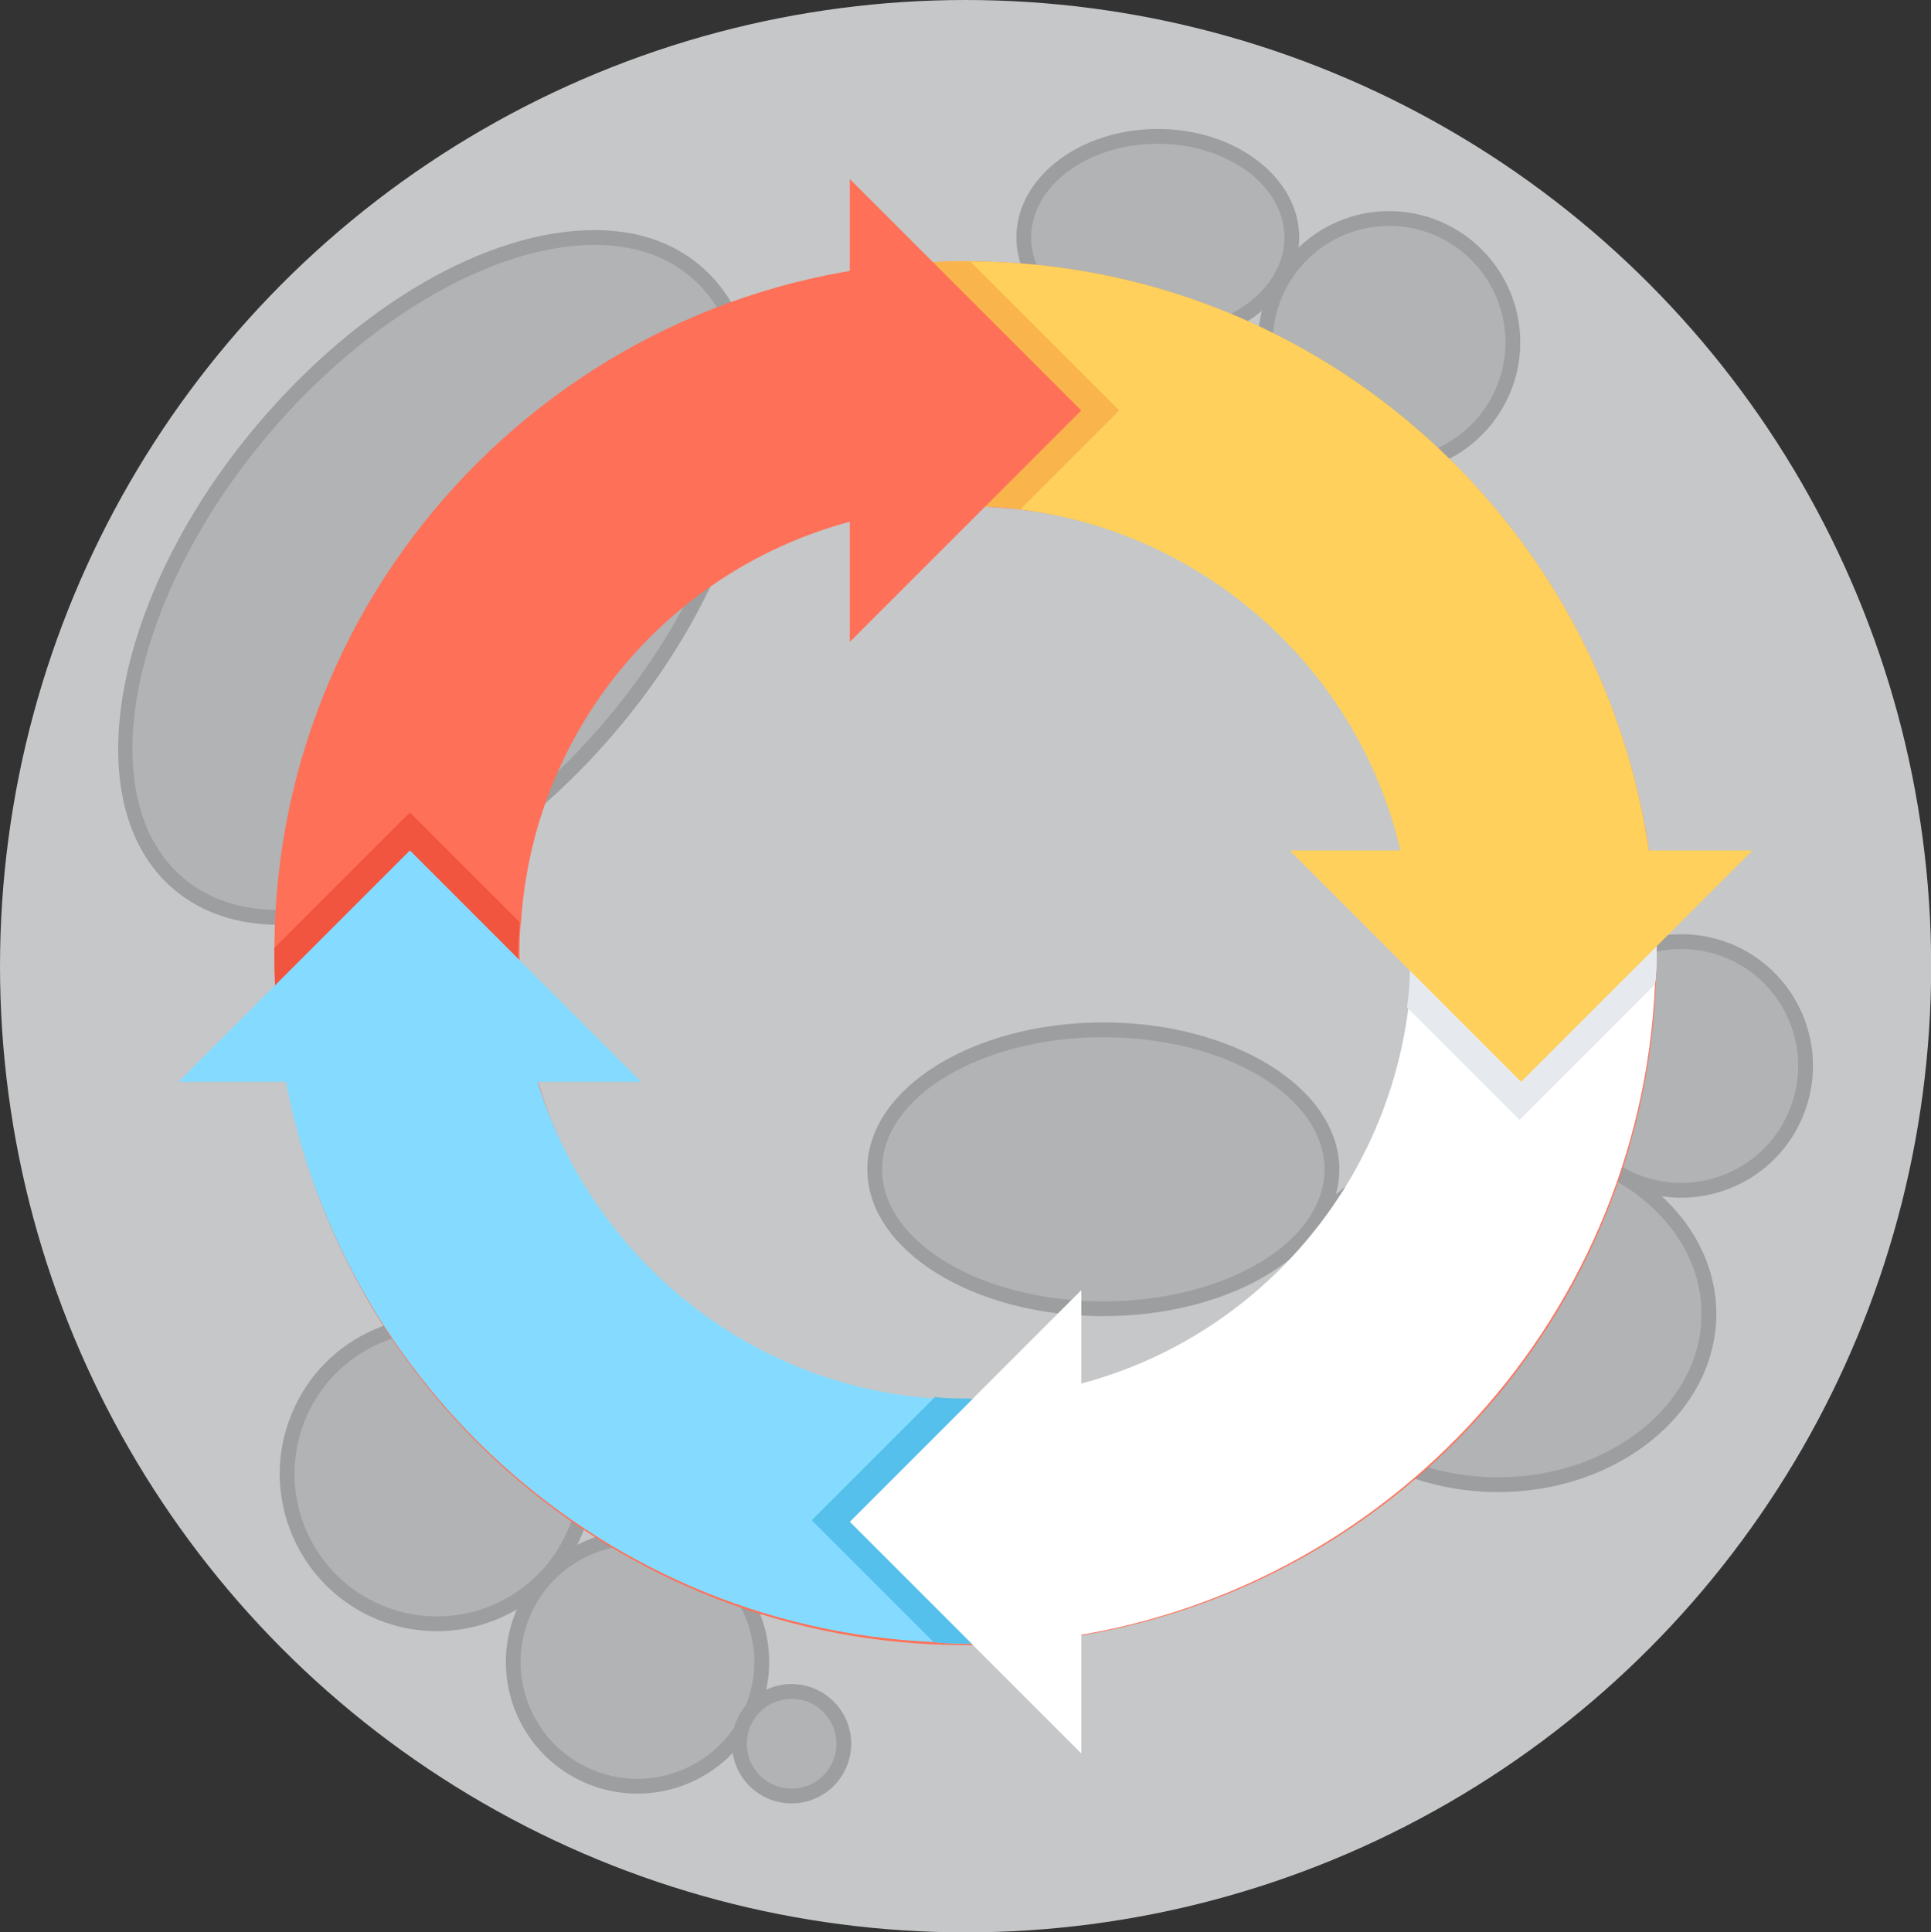 <?xml version="1.0" encoding="UTF-8" standalone="no"?>
<svg
   xmlns:dc="http://purl.org/dc/elements/1.1/"
   xmlns:cc="http://creativecommons.org/ns#"
   xmlns:rdf="http://www.w3.org/1999/02/22-rdf-syntax-ns#"
   xmlns:svg="http://www.w3.org/2000/svg"
   xmlns="http://www.w3.org/2000/svg"
   version="1.1"
   id="svg2"
   viewBox="0 0 507.421 507.7"
   width="143.206mm"
   height="143.284mm">
  <rect x="0" y="0" width="507.421" height="507.7" fill="#333333" stroke="none"/>
  <defs
     id="defs8" />
  <g
     transform="matrix(3.885,0,0,3.887,8.1088336e-6,9.3279092e-6)"
     id="g4092">
    <g
       id="g18987"
       transform="translate(-2781.416,-140.169)">
      <g
         id="g18989">
        <circle
           style="fill:#c6c7c8"
           cx="2846.727"
           cy="205.48"
           r="65.311"
           id="circle18991" />
      </g>
    </g>
    <g
       id="g18993"
       transform="translate(-2775.514,-131.462)">
      <g
         id="g18995">
        <ellipse
           style="fill:#b1b3b4"
           cx="2853.825"
           cy="147.514"
           rx="9.066"
           ry="6.834"
           id="ellipse18997" />
        <path
           style="fill:#9c9e9f"
           d="m 2853.825,154.848 c -5.275,0 -9.566,-3.29 -9.566,-7.334 0,-4.045 4.292,-7.335 9.566,-7.335 5.274,0 9.566,3.29 9.566,7.335 0,4.044 -4.291,7.334 -9.566,7.334 l 0,0 z m 0,-13.669 c -4.724,0 -8.566,2.842 -8.566,6.335 0,3.492 3.843,6.334 8.566,6.334 4.723,0 8.566,-2.842 8.566,-6.334 0,-3.493 -3.843,-6.335 -8.566,-6.335 l 0,0 z"
           id="path18999" />
      </g>
      <g
         id="g19001">
        <circle
           style="fill:#b1b3b4"
           cx="2869.474"
           cy="154.601"
           r="8.369"
           id="circle19003" />
        <path
           style="fill:#9c9e9f"
           d="m 2869.474,163.47 c -4.891,0 -8.869,-3.979 -8.869,-8.869 0,-4.89 3.979,-8.869 8.869,-8.869 4.89,0 8.869,3.979 8.869,8.869 0,4.89 -3.978,8.869 -8.869,8.869 l 0,0 z m 0,-16.739 c -4.339,0 -7.869,3.53 -7.869,7.869 0,4.339 3.53,7.869 7.869,7.869 4.339,0 7.869,-3.53 7.869,-7.869 0,-4.339 -3.53,-7.869 -7.869,-7.869 l 0,0 z"
           id="path19005" />
      </g>
      <g
         id="g19007">
        <ellipse
           style="fill:#b1b3b4"
           cx="2850.141"
           cy="210.503"
           rx="15.463"
           ry="9.427"
           id="ellipse19009" />
        <path
           style="fill:#9c9e9f"
           d="m 2850.141,220.43 c -8.802,0 -15.963,-4.453 -15.963,-9.927 0,-5.475 7.161,-9.929 15.963,-9.929 8.802,0 15.963,4.454 15.963,9.929 0,5.474 -7.161,9.927 -15.963,9.927 l 0,0 z m 0,-18.856 c -8.25,0 -14.963,4.005 -14.963,8.929 0,4.922 6.712,8.927 14.963,8.927 8.251,0 14.963,-4.004 14.963,-8.927 0,-4.923 -6.712,-8.929 -14.963,-8.929 l 0,0 z"
           id="path19011" />
      </g>
      <g
         id="g19013">
        <ellipse
           style="fill:#b1b3b4"
           cx="2876.831"
           cy="220.278"
           rx="14.273"
           ry="11.545"
           id="ellipse19015" />
        <path
           style="fill:#9c9e9f"
           d="m 2876.831,232.323 c -8.146,0 -14.773,-5.403 -14.773,-12.045 0,-6.642 6.627,-12.045 14.773,-12.045 8.146,0 14.773,5.403 14.773,12.045 0,6.642 -6.627,12.045 -14.773,12.045 l 0,0 z m 0,-23.09 c -7.595,0 -13.773,4.955 -13.773,11.045 0,6.09 6.178,11.045 13.773,11.045 7.595,0 13.773,-4.955 13.773,-11.045 0,-6.09 -6.179,-11.045 -13.773,-11.045 l 0,0 z"
           id="path19017" />
      </g>
      <g
         id="g19019">
        <ellipse
           style="fill:#b1b3b4"
           transform="matrix(0.764,0.645,-0.645,0.764,771.727,-1769.352)"
           cx="2805.073"
           cy="170.496"
           rx="15.451"
           ry="27.093"
           id="ellipse19021" />
        <path
           style="fill:#9c9e9f"
           d="m 2794.432,193.977 c -2.866,0 -5.274,-0.807 -7.159,-2.397 -6.72,-5.675 -4.203,-19.749 5.611,-31.373 6.87,-8.138 15.618,-13.192 22.83,-13.192 2.865,0 5.274,0.807 7.158,2.397 3.297,2.783 4.504,7.607 3.399,13.585 -1.087,5.877 -4.287,12.195 -9.011,17.79 -6.868,8.135 -15.616,13.19 -22.828,13.19 l 0,0 z m 21.282,-45.963 c -6.821,0 -15.482,5.039 -22.065,12.837 -9.459,11.203 -12.03,24.646 -5.73,29.965 1.699,1.434 3.891,2.161 6.514,2.161 6.82,0 15.481,-5.039 22.064,-12.836 4.613,-5.464 7.735,-11.617 8.791,-17.326 1.037,-5.609 -0.05,-10.098 -3.061,-12.64 -1.699,-1.434 -3.891,-2.161 -6.513,-2.161 l 0,0 z"
           id="path19023" />
      </g>
      <g
         id="g19025">
        <circle
           style="fill:#b1b3b4"
           cx="2805.073"
           cy="231.086"
           r="10.137"
           id="circle19027" />
        <path
           style="fill:#9c9e9f"
           d="m 2805.078,241.725 c -4.278,0 -8.123,-2.544 -9.794,-6.481 -1.111,-2.614 -1.138,-5.504 -0.074,-8.139 1.064,-2.635 3.09,-4.697 5.704,-5.808 1.327,-0.563 2.724,-0.849 4.154,-0.849 4.277,0 8.122,2.543 9.794,6.48 2.293,5.398 -0.233,11.655 -5.63,13.948 -1.327,0.563 -2.724,0.849 -4.154,0.849 l 0,0 z m -0.011,-20.277 c -1.294,0 -2.561,0.259 -3.763,0.77 -2.369,1.006 -4.204,2.875 -5.167,5.262 -0.964,2.387 -0.94,5.005 0.066,7.374 1.516,3.567 4.999,5.873 8.875,5.873 1.294,0 2.561,-0.259 3.762,-0.769 4.89,-2.078 7.179,-7.747 5.102,-12.638 -1.516,-3.568 -4.999,-5.872 -8.875,-5.872 l 0,0 z"
           id="path19029" />
      </g>
      <g
         id="g19031">
        <circle
           style="fill:#b1b3b4"
           cx="2818.632"
           cy="243.8"
           r="8.404"
           id="circle19033" />
        <path
           style="fill:#9c9e9f"
           d="m 2818.636,252.706 c -3.581,0 -6.798,-2.129 -8.198,-5.425 -1.919,-4.519 0.195,-9.756 4.713,-11.676 1.111,-0.472 2.281,-0.711 3.479,-0.711 3.58,0 6.798,2.129 8.197,5.424 0.931,2.189 0.953,4.61 0.063,6.815 -0.891,2.206 -2.586,3.932 -4.775,4.862 -1.112,0.471 -2.282,0.711 -3.479,0.711 l 0,0 z m -0.01,-16.812 c -1.063,0 -2.101,0.212 -3.087,0.631 -4.011,1.704 -5.888,6.354 -4.184,10.365 1.242,2.925 4.099,4.815 7.277,4.815 1.062,0 2.101,-0.212 3.087,-0.631 1.943,-0.826 3.448,-2.358 4.238,-4.316 0.791,-1.958 0.771,-4.106 -0.055,-6.05 -1.241,-2.925 -4.098,-4.814 -7.276,-4.814 l 0,0 z"
           id="path19035" />
      </g>
      <g
         id="g19037">
        <circle
           style="fill:#b1b3b4"
           cx="2889.241"
           cy="203.517"
           r="8.403"
           id="circle19039" />
        <path
           style="fill:#9c9e9f"
           d="m 2889.244,212.422 c -3.58,0 -6.798,-2.129 -8.198,-5.425 -0.93,-2.189 -0.951,-4.608 -0.062,-6.813 0.891,-2.206 2.586,-3.932 4.776,-4.862 1.11,-0.472 2.281,-0.711 3.478,-0.711 3.58,0 6.798,2.128 8.197,5.423 1.919,4.52 -0.195,9.758 -4.714,11.677 -1.11,0.472 -2.28,0.711 -3.477,0.711 l 0,0 z m -0.01,-16.811 c -1.063,0 -2.101,0.212 -3.087,0.631 -1.944,0.826 -3.449,2.358 -4.239,4.315 -0.79,1.957 -0.771,4.105 0.055,6.049 1.243,2.926 4.1,4.816 7.277,4.816 1.062,0 2.101,-0.212 3.087,-0.631 4.011,-1.704 5.888,-6.354 4.185,-10.366 -1.243,-2.925 -4.099,-4.814 -7.278,-4.814 l 0,0 z"
           id="path19041" />
      </g>
      <g
         id="g19043">
        <circle
           style="fill:#b1b3b4"
           cx="2829.055"
           cy="249.333"
           r="3.534"
           id="circle19045" />
        <path
           style="fill:#9c9e9f"
           d="m 2829.056,253.367 c -1.623,0 -3.081,-0.964 -3.715,-2.457 -0.421,-0.992 -0.431,-2.088 -0.027,-3.088 0.403,-0.999 1.172,-1.781 2.164,-2.203 0.503,-0.213 1.033,-0.322 1.575,-0.322 1.621,0 3.079,0.965 3.713,2.458 0.421,0.991 0.432,2.087 0.028,3.086 -0.404,0.999 -1.171,1.781 -2.163,2.203 -0.503,0.215 -1.033,0.323 -1.575,0.323 l 0,0 z m 0,-7.069 c -0.407,0 -0.806,0.082 -1.185,0.242 -1.54,0.654 -2.261,2.439 -1.607,3.979 0.477,1.122 1.574,1.848 2.795,1.848 0.407,0 0.806,-0.082 1.185,-0.242 0.746,-0.317 1.323,-0.905 1.626,-1.657 0.303,-0.752 0.295,-1.576 -0.022,-2.321 -0.476,-1.124 -1.573,-1.849 -2.792,-1.849 l 0,0 z"
           id="path19047" />
      </g>
    </g>
  </g>
  <g
     transform="translate(-0.462,-0.117)"
     id="g3592" />
  <g
     transform="translate(-0.462,-0.117)"
     id="g3594" />
  <g
     transform="translate(-0.462,-0.117)"
     id="g3596" />
  <g
     transform="translate(-0.462,-0.117)"
     id="g3598" />
  <g
     transform="translate(-0.462,-0.117)"
     id="g3600" />
  <g
     transform="translate(-0.462,-0.117)"
     id="g3602" />
  <g
     transform="translate(-0.462,-0.117)"
     id="g3604" />
  <g
     transform="translate(-0.462,-0.117)"
     id="g3606" />
  <g
     transform="translate(-0.462,-0.117)"
     id="g3608" />
  <g
     transform="translate(-0.462,-0.117)"
     id="g3610" />
  <g
     transform="translate(-0.462,-0.117)"
     id="g3612" />
  <g
     transform="translate(-0.462,-0.117)"
     id="g3614" />
  <g
     transform="translate(-0.462,-0.117)"
     id="g3616" />
  <g
     transform="translate(-0.462,-0.117)"
     id="g3618" />
  <g
     transform="translate(-0.462,-0.117)"
     id="g3620" />
  <path
     id="path4147"
     d="m 253.711,68.65 c -100,0 -181.2,80.8 -181.6,180.4 0,0.4 0,0.8 0,1.2 0,8 0.4,16 1.6,24 11.6,89.2 88,158 180,158 100.4,0 181.6,-81.2 181.6,-181.6 0,-100.8 -81.2,-182 -181.6,-182 z m 0,299.2 c -56.8,0 -104,-40 -114.8,-93.6 -1.6,-7.6 -2.4,-15.6 -2.4,-24 0,-2.8 0,-5.2 0.4,-8 4,-61.2 54.8,-109.2 117.2,-109.2 64.8,0 117.2,52.4 117.2,117.2 -0.4,64.8 -52.8,117.6 -117.6,117.6 z"
     style="fill:#ff7058" />
  <path
     id="path4149"
     d="m 273.311,365.85 0,64.8 c -6.4,0.8 -12.8,1.2 -19.6,1.2 -2.8,0 -5.6,0 -8.4,-0.4 -90,-4 -162.8,-73.6 -172.4,-162 l 64.8,0 c 9.2,53.2 53.6,94.4 108,98 2.8,0.4 5.2,0.4 8,0.4 6.8,0 13.2,-0.8 19.6,-2 z"
     style="fill:#84dbff" />
  <path
     id="path4151"
     d="m 435.311,250.25 c 0,2.8 0,5.6 -0.4,8.4 -4,90 -73.6,162.8 -161.6,172.4 l 0,-65.2 c 50.8,-8.4 90.4,-49.6 96.8,-101.2 0.8,-4.8 0.8,-9.6 0.8,-14.4 0,-4.8 -0.4,-9.6 -0.8,-14.4 l 64.8,0 c 0.4,4.8 0.4,9.6 0.4,14.4 z"
     style="fill:#ffffff" />
  <path
     id="path4153"
     d="m 435.311,250.25 c 0,2.8 0,5.6 -0.4,8.4 l -35.6,35.6 -29.6,-29.6 c 0.8,-4.8 0.8,-9.6 0.8,-14.4 0,-4.8 -0.4,-9.6 -0.8,-14.4 l 64.8,0 c 0.8,4.8 0.8,9.6 0.8,14.4 z"
     style="fill:#e6e9ee" />
  <polygon
     transform="translate(-0.289,-0.15)"
     id="polygon4155"
     points="284.4,460.8 284.4,339.2 223.6,400 "
     style="fill:#ffffff" />
  <path
     id="path4157"
     d="m 273.311,365.85 0,64.8 c -6.4,0.8 -12.8,1.2 -19.6,1.2 -2.8,0 -5.6,0 -8.4,-0.4 l -32,-32 32.4,-32.4 c 2.8,0.4 5.2,0.4 8,0.4 6.8,0.4 13.2,-0.4 19.6,-1.6 z"
     style="fill:#54c0eb" />
  <polygon
     transform="translate(-0.289,-0.15)"
     id="polygon4159"
     points="284.4,460.8 284.4,339.2 223.6,400 "
     style="fill:#ffffff" />
  <g
     transform="translate(-0.289,-0.15)"
     id="g4161">
    <path
       id="path4163"
       d="m 434.4,230 -64.8,0 c -8.8,-50.4 -50,-89.6 -101.2,-96 l 0,0 c -4.8,-0.8 -9.6,-0.8 -14.4,-0.8 -6.8,0 -13.6,0.8 -20.4,1.6 -1.2,0.4 -2.4,0.4 -3.6,0.8 l 0,-65.2 c 1.2,0 2.4,-0.4 3.6,-0.4 6.8,-0.8 13.6,-1.2 20.4,-1.2 0.4,0 0.8,0 1.2,0 92.8,0.4 169.2,70.8 179.2,161.2 z"
       style="fill:#ffd05b" />
    <polygon
       id="polygon4165"
       points="460.8,223.6 339.2,223.6 400,284.4 "
       style="fill:#ffd05b" />
  </g>
  <path
     id="path4167"
     d="m 294.111,107.85 -26,26 0,0 c -4.8,-0.8 -9.6,-0.8 -14.4,-0.8 -6.8,0 -13.6,0.8 -20.4,1.6 l 0,-64.8 c 6.8,-0.8 13.6,-1.2 20.4,-1.2 0.4,0 0.8,0 1.2,0 l 39.2,39.2 z"
     style="fill:#f9b54c" />
  <polygon
     transform="translate(-0.289,-0.15)"
     id="polygon4169"
     points="223.6,47.2 223.6,168.8 284.4,108 "
     style="fill:#ff7058" />
  <path
     id="path4171"
     d="m 138.911,274.25 -65.2,0 c -1.2,-8 -1.6,-15.6 -1.6,-24 0,-0.4 0,-0.8 0,-1.2 l 35.6,-35.6 28.8,28.8 c 0,2.8 -0.4,5.2 -0.4,8 0.4,8.4 1.2,16.4 2.8,24 z"
     style="fill:#f1543f" />
  <polygon
     transform="translate(-0.289,-0.15)"
     id="polygon4173"
     points="47.2,284.4 168.8,284.4 108,223.6 "
     style="fill:#84dbff" />
  <g
     transform="translate(-0.289,-0.15)"
     id="g4175" />
  <g
     transform="translate(-0.289,-0.15)"
     id="g4177" />
  <g
     transform="translate(-0.289,-0.15)"
     id="g4179" />
  <g
     transform="translate(-0.289,-0.15)"
     id="g4181" />
  <g
     transform="translate(-0.289,-0.15)"
     id="g4183" />
  <g
     transform="translate(-0.289,-0.15)"
     id="g4185" />
  <g
     transform="translate(-0.289,-0.15)"
     id="g4187" />
  <g
     transform="translate(-0.289,-0.15)"
     id="g4189" />
  <g
     transform="translate(-0.289,-0.15)"
     id="g4191" />
  <g
     transform="translate(-0.289,-0.15)"
     id="g4193" />
  <g
     transform="translate(-0.289,-0.15)"
     id="g4195" />
  <g
     transform="translate(-0.289,-0.15)"
     id="g4197" />
  <g
     transform="translate(-0.289,-0.15)"
     id="g4199" />
  <g
     transform="translate(-0.289,-0.15)"
     id="g4201" />
  <g
     transform="translate(-0.289,-0.15)"
     id="g4203" />
</svg>
